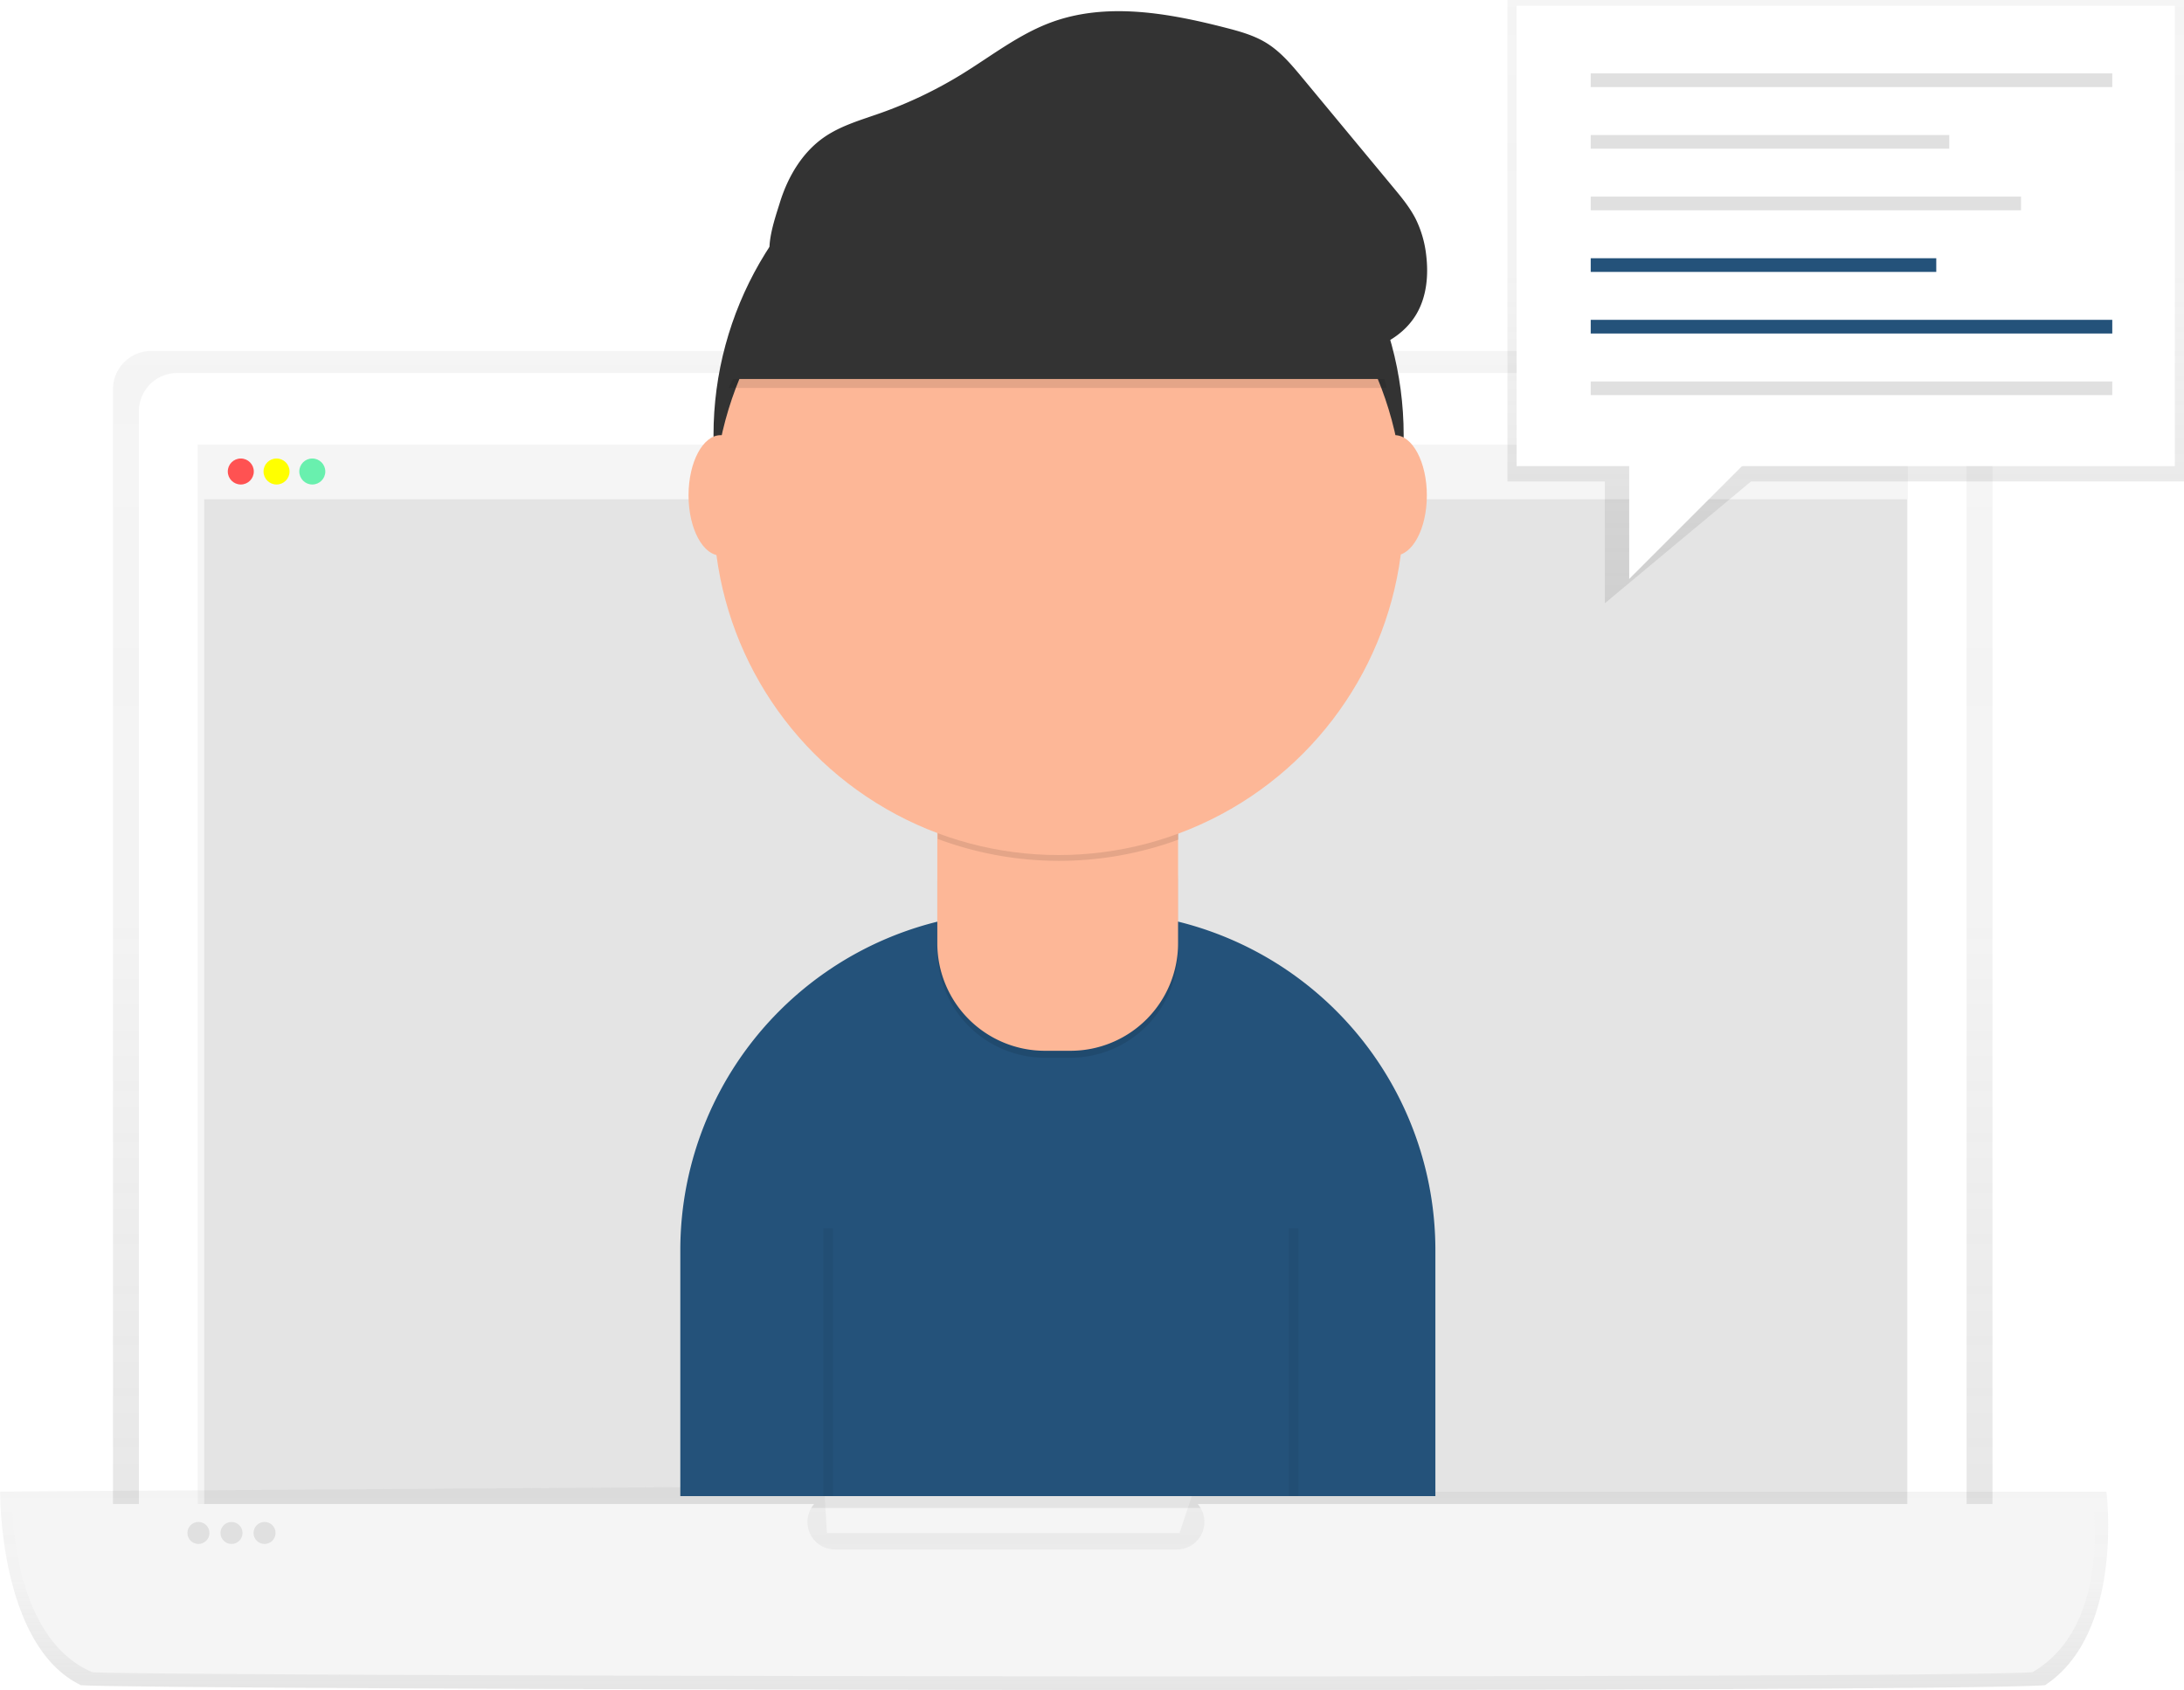 <svg data-name="Layer 1" xmlns="http://www.w3.org/2000/svg" xmlns:xlink="http://www.w3.org/1999/xlink" width="900.1" height="696.67" viewBox="0 0 900.1 696.67"><defs><linearGradient id="a" x1="583.82" y1="763.13" x2="583.82" y2="246.35" gradientUnits="userSpaceOnUse"><stop offset="0" stop-color="gray" stop-opacity=".25"/><stop offset=".54" stop-color="gray" stop-opacity=".12"/><stop offset="1" stop-color="gray" stop-opacity=".1"/></linearGradient><linearGradient id="b" x1="584.38" y1="798.34" x2="584.38" y2="714.29" xlink:href="#a"/><linearGradient id="c" x1="760.68" y1="248.69" x2="760.68" y2="0" xlink:href="#a"/></defs><path d="M971.12 763.13h-774.6v-501a15.8 15.8 0 0 1 15.8-15.8h743a15.8 15.8 0 0 1 15.8 15.8z" transform="translate(-149.95 -101.66)" fill="url(#a)" opacity=".8"/><path d="M73 153.77h721.69a15.8 15.8 0 0 1 15.8 15.8v491.9H57.24V169.58A15.8 15.8 0 0 1 73 153.77z" fill="#fff"/><path fill="#f5f5f5" d="M81.49 183.31h704.75v462.25H81.49z"/><path fill="#e0e0e0" opacity=".8" d="M84.19 205.75h701.76v415.88H84.19z"/><path fill="#f5f5f5" d="M84.19 183.65h701.76v22.1H84.19z"/><circle cx="99.24" cy="194.37" r="5.36" fill="#ff5252"/><circle cx="113.97" cy="194.37" r="5.36" fill="#ff0"/><circle cx="128.71" cy="194.37" r="5.36" fill="#69f0ae"/><path d="M992.79 796.35c-43.12 3.27-783.62 2-809.49 0C149.38 780 150 716.56 150 716.56l339.6-2.27 1.14 19.31h145.32l5.68-17h376.34s7.48 58.16-25.29 79.75z" transform="translate(-149.95 -101.66)" fill="url(#b)" opacity=".8"/><path d="M862.62 620.01h-369a11.33 11.33 0 0 1-8.6 18.74H344.14a11.33 11.33 0 0 1-8.6-18.74H5.11s-.57 55.09 32.94 69.33c25.55 1.7 757 2.84 799.59 0 32.41-18.79 24.98-69.33 24.98-69.33z" fill="#f5f5f5"/><circle cx="81.78" cy="631.94" r="4.54" fill="#e0e0e0"/><circle cx="95.41" cy="631.94" r="4.54" fill="#e0e0e0"/><circle cx="109.03" cy="631.94" r="4.54" fill="#e0e0e0"/><path d="M419.88 375.85h32.19a139.5 139.5 0 0 1 139.5 139.5v101.41H280.38V515.35a139.5 139.5 0 0 1 139.5-139.5z" fill="#24527a"/><circle cx="436.28" cy="179.39" r="142.22" fill="#333"/><path d="M415.34 334.43h41.13a29 29 0 0 1 29 29v28.26a44.34 44.34 0 0 1-44.34 44.34h-10.49a44.34 44.34 0 0 1-44.34-44.34v-28.22a29 29 0 0 1 29-29z" opacity=".1"/><path d="M386.3 331.53h99.22v57.3a44.34 44.34 0 0 1-44.34 44.34h-10.54a44.34 44.34 0 0 1-44.34-44.34v-57.3z" fill="#fdb797"/><path d="M386.48 345.84a142.8 142.8 0 0 0 99.22.27v-12.18h-99.22z" opacity=".1"/><circle cx="436.28" cy="210.26" r="142.22" fill="#fdb797"/><path d="M300.31 159.92h271.2S548.36 50.41 445.83 57.34 300.31 159.92 300.31 159.92z" opacity=".1"/><path d="M300.31 156.24h271.2S548.36 46.73 445.83 53.71 300.31 156.24 300.31 156.24z" fill="#333"/><ellipse cx="297" cy="204.2" rx="13.23" ry="24.81" fill="#fdb797"/><ellipse cx="574.82" cy="204.2" rx="13.23" ry="24.81" fill="#fdb797"/><path d="M321.36 83.68c3.25-10.62 9.16-20.77 18.28-27.1 6.93-4.81 15.22-7.12 23.17-9.94a177.08 177.08 0 0 0 33.68-16.11c12.06-7.43 23.39-16.38 36.67-21.29 22.85-8.45 48.3-3.88 71.89 2.18 5.81 1.49 11.69 3.11 16.81 6.25 5.93 3.63 10.48 9.09 14.92 14.44l37.44 45.16c3.43 4.13 6.88 8.31 9.3 13.11a45.09 45.09 0 0 1 4.26 14.79c1 8.28.22 17.06-4 24.27-6.33 10.81-19.38 16.24-31.89 16.74s-24.79-3.13-36.81-6.65c-38.76-11.35-78-21.93-118.2-26.64a333.41 333.41 0 0 0-60.15-1.95c-6.3.41-14.62 3.3-18.45-3.12-3.31-5.57 1.37-18.56 3.08-24.14z" fill="#333"/><path fill="none" stroke="#000" stroke-miterlimit="10" stroke-width="4" opacity=".05" d="M341.3 506.34v110.42m191.84-110.42v110.42"/><path fill="url(#c)" d="M900.1 198.47H721.64l-60.23 50.22v-50.22h-40.15V0H900.1v198.47z" opacity=".8"/><path fill="#fff" d="M625.04 2.36h271.28v189.79H625.04z"/><path fill="#e0e0e0" d="M655.59 30.26h214.95v5.64H655.59zm0 25.4h147.78v5.64H655.59zm0 25.39h177.34v5.64H655.59z"/><path fill="#24527a" d="M655.59 106.45H798v5.64H655.59zm0 25.39h214.95v5.64H655.59z"/><path fill="#e0e0e0" d="M655.59 157.24h214.95v5.64H655.59z"/><path fill="#fff" d="M671.45 188.46v50.2l55.21-55.22-55.21 5.02z"/></svg>